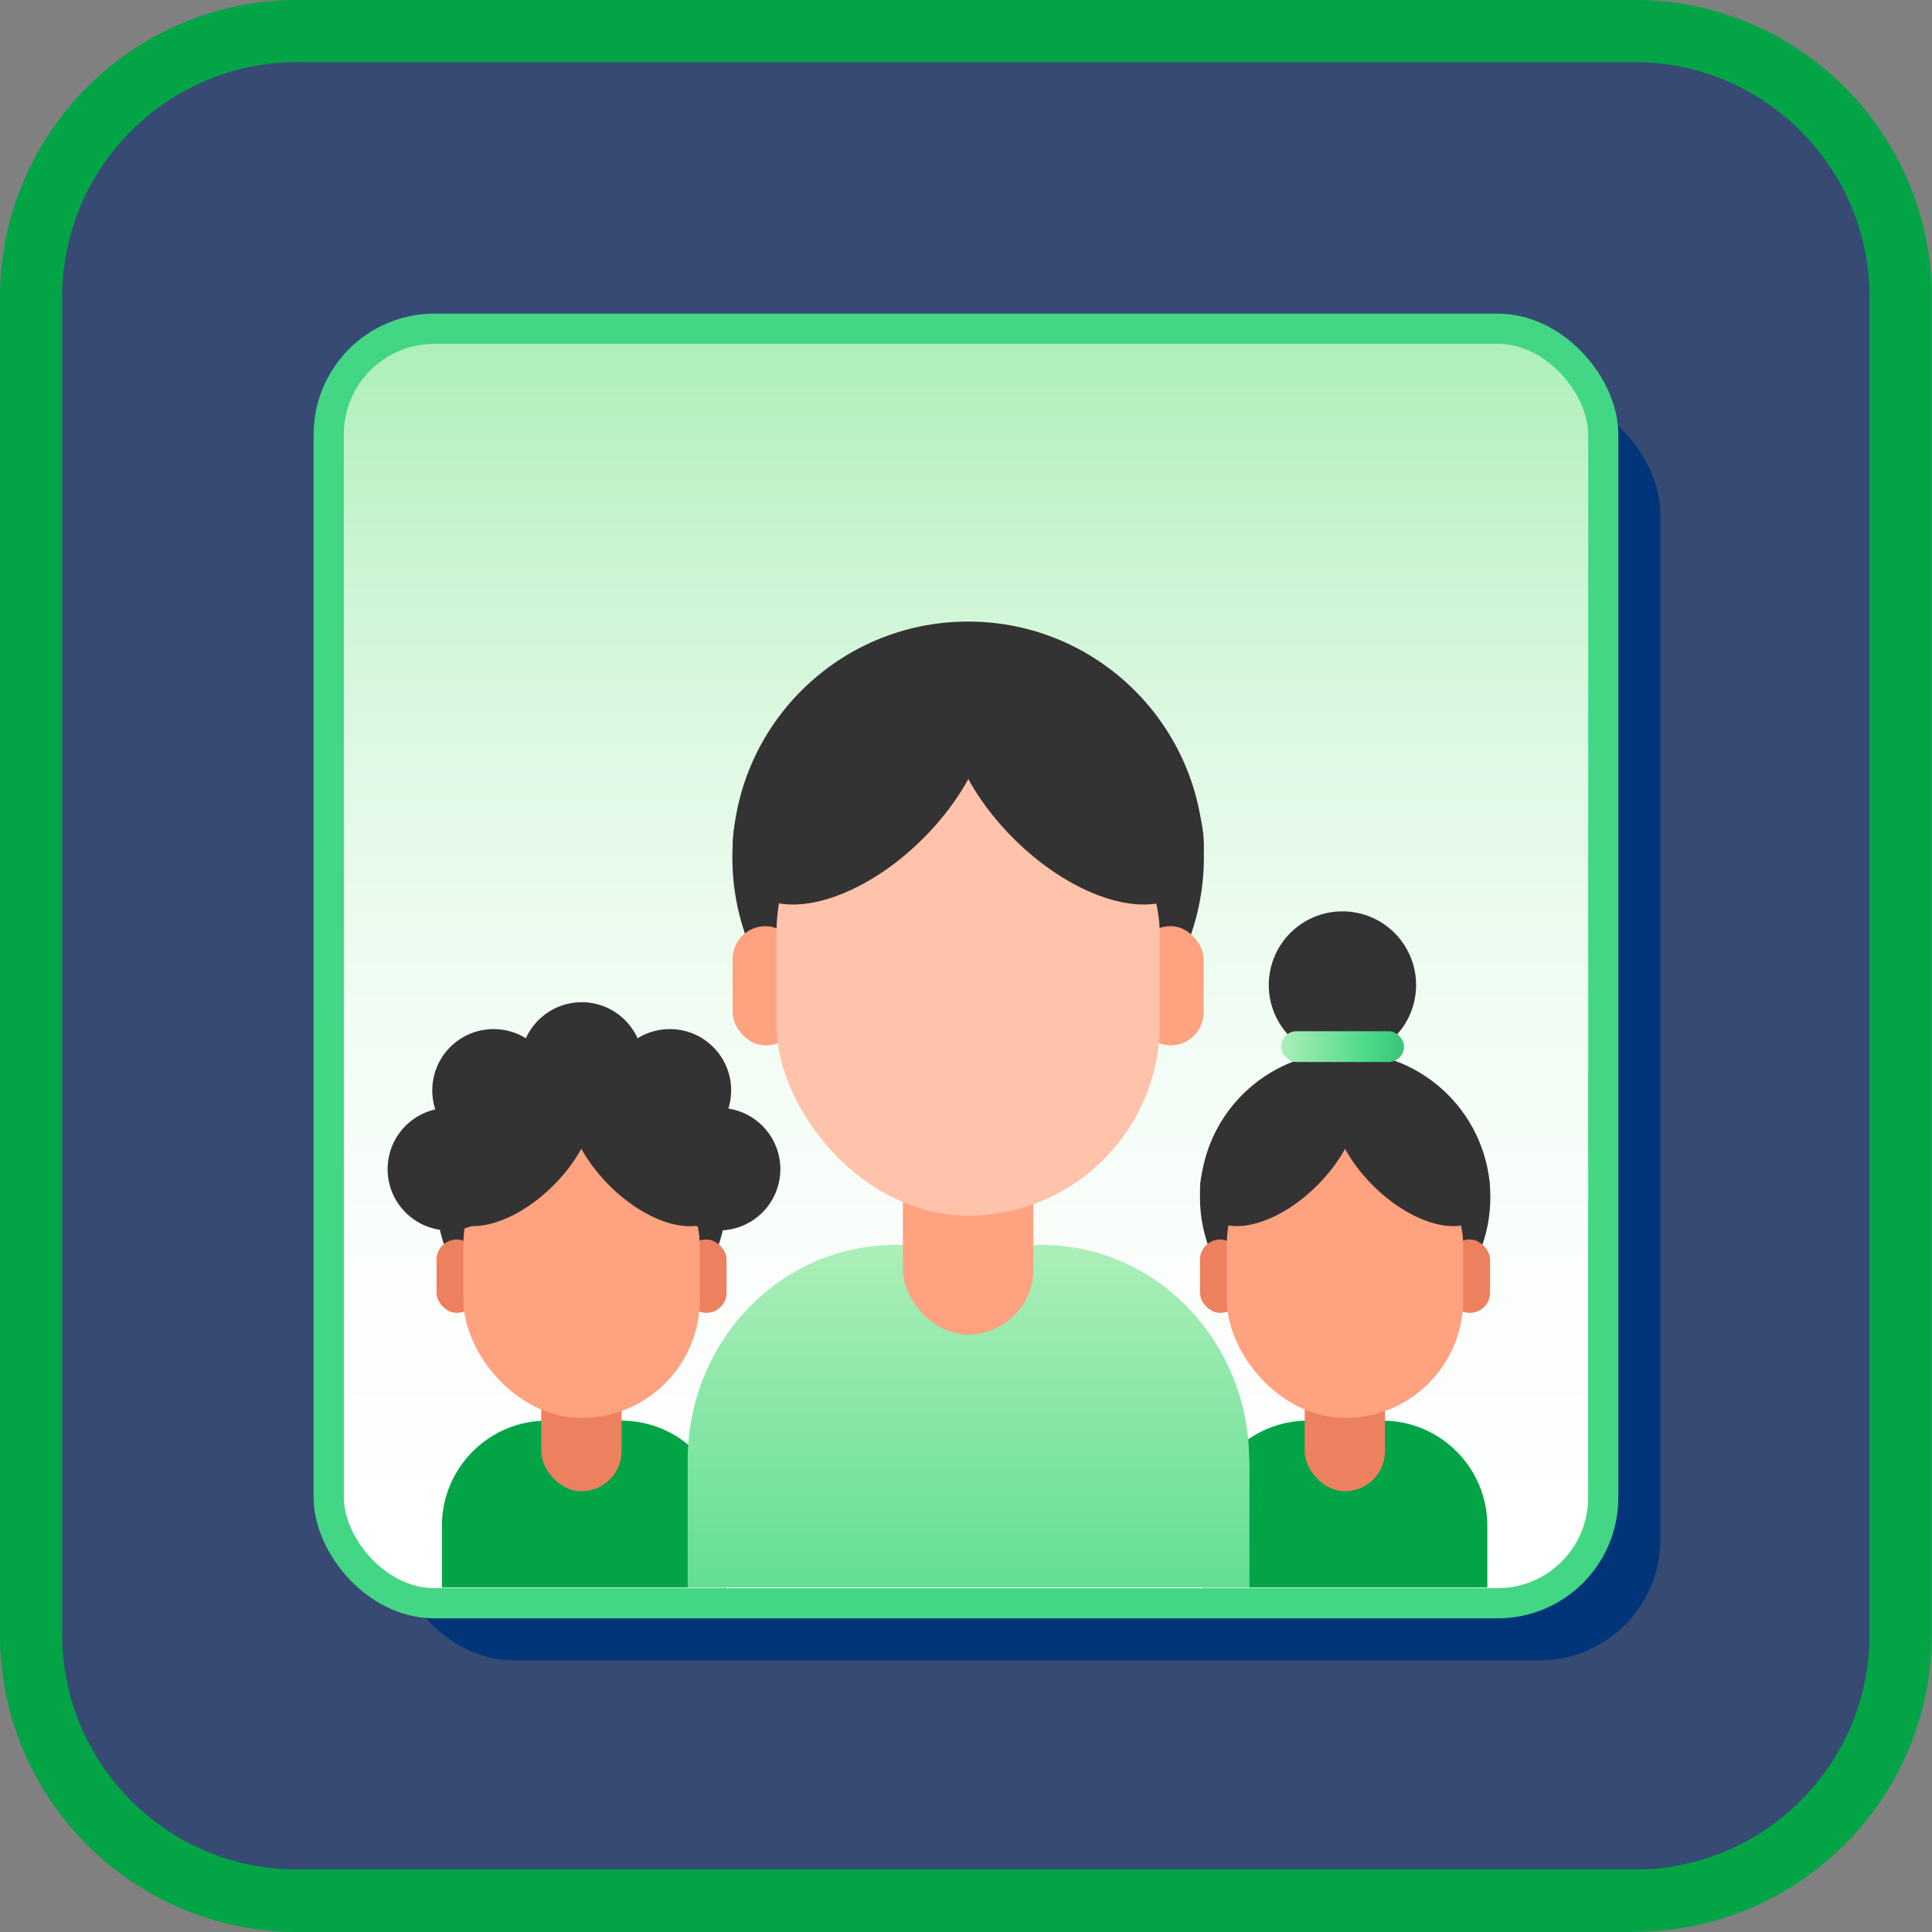 <?xml version="1.0" encoding="UTF-8"?><svg xmlns="http://www.w3.org/2000/svg" xmlns:xlink="http://www.w3.org/1999/xlink" viewBox="0 0 64 64"><rect x="0" y="0" width="64" height="64" fill="#808080" stroke="none"/><defs><style>.cls-1{fill:#333;}.cls-1,.cls-2,.cls-3,.cls-4,.cls-5,.cls-6,.cls-7,.cls-8,.cls-9{stroke-width:0px;}.cls-2{fill:#ed805f;}.cls-3{fill:#364a73;}.cls-4{fill:#ffc2aa;}.cls-5{fill:url(#_Безымянный_градиент_4);}.cls-6{fill:#02a446;}.cls-7{fill:#ffa27f;}.cls-8{fill:url(#_Безымянный_градиент_4-2);}.cls-9{fill:#01357a;}.cls-10{fill:url(#_Безымянный_градиент_36);stroke:#43d685;stroke-miterlimit:10;}</style><linearGradient id="_Безымянный_градиент_36" x1="-166" y1="-9.47" x2="-166" y2="-51.69" gradientTransform="translate(198 62.58)" gradientUnits="userSpaceOnUse"><stop offset="0" stop-color="#acefb9"/><stop offset=".17" stop-color="#c9f4d1"/><stop offset=".34" stop-color="#e0f9e5"/><stop offset=".53" stop-color="#f1fcf3"/><stop offset=".74" stop-color="#fbfefc"/><stop offset="1" stop-color="#fff"/></linearGradient><linearGradient id="_Безымянный_градиент_4" x1="42.44" y1="34.67" x2="46.5" y2="34.67" gradientUnits="userSpaceOnUse"><stop offset="0" stop-color="#acefb9"/><stop offset=".75" stop-color="#46d786"/><stop offset="1" stop-color="#3bc476"/></linearGradient><linearGradient id="_Безымянный_градиент_4-2" x1="32.07" y1="41.25" x2="32.07" y2="62.31" xlink:href="#_Безымянный_градиент_4"/></defs><g id="background"><rect class="cls-3" x="1.03" y="1.03" width="61.94" height="61.94" rx="8.81" ry="8.81"/><path class="cls-6" d="M54.16,64H9.84c-5.43,0-9.84-4.42-9.84-9.84V9.84C0,4.42,4.42,0,9.84,0h44.31c5.43,0,9.84,4.42,9.84,9.84v44.31c0,5.43-4.42,9.84-9.84,9.84ZM9.84,2.06c-4.29,0-7.78,3.49-7.78,7.78v44.31c0,4.29,3.49,7.78,7.78,7.78h44.31c4.29,0,7.78-3.49,7.78-7.78V9.84c0-4.29-3.49-7.78-7.78-7.78H9.84Z"/></g><g id="icons"><rect class="cls-9" x="13" y="13" width="42" height="42" rx="4" ry="4"/><rect class="cls-10" x="10.89" y="10.89" width="42.22" height="42.22" rx="3.5" ry="3.5" transform="translate(64 64) rotate(-180)"/><path class="cls-6" d="M24.06,50.54c0-1.92-1.56-3.48-3.48-3.48h-2.46c-1.92,0-3.48,1.56-3.48,3.48v2.05h9.42v-2.05Z"/><circle class="cls-1" cx="19.26" cy="39.66" r="4.81"/><rect class="cls-2" x="14.46" y="41.06" width="1.35" height="2.43" rx=".67" ry=".67"/><rect class="cls-2" x="22.72" y="41.06" width="1.35" height="2.43" rx=".67" ry=".67"/><rect class="cls-2" x="17.93" y="42.48" width="2.66" height="6.92" rx="1.33" ry="1.33"/><rect class="cls-7" x="15.35" y="37.32" width="7.83" height="9.65" rx="3.91" ry="3.91"/><ellipse class="cls-1" cx="17.07" cy="38" rx="3.24" ry="1.79" transform="translate(-21.87 23.2) rotate(-45)"/><ellipse class="cls-1" cx="21.45" cy="38" rx="1.79" ry="3.24" transform="translate(-20.59 26.3) rotate(-45)"/><circle class="cls-1" cx="14.87" cy="38.73" r="2.03"/><circle class="cls-1" cx="16.35" cy="36.12" r="2.03"/><circle class="cls-1" cx="22.19" cy="36.12" r="2.03"/><circle class="cls-1" cx="19.27" cy="35.23" r="2.03"/><circle class="cls-1" cx="23.82" cy="38.73" r="2.03"/><path class="cls-6" d="M49.27,50.54c0-1.92-1.56-3.48-3.48-3.48h-2.46c-1.92,0-3.48,1.56-3.48,3.48v2.05h9.42v-2.05Z"/><circle class="cls-1" cx="44.56" cy="39.66" r="4.81"/><rect class="cls-2" x="39.75" y="41.06" width="1.35" height="2.43" rx=".67" ry=".67"/><rect class="cls-2" x="48.01" y="41.06" width="1.35" height="2.43" rx=".67" ry=".67"/><rect class="cls-2" x="43.22" y="42.48" width="2.66" height="6.92" rx="1.33" ry="1.33"/><rect class="cls-7" x="40.64" y="37.32" width="7.83" height="9.65" rx="3.91" ry="3.91"/><ellipse class="cls-1" cx="42.37" cy="38" rx="3.24" ry="1.79" transform="translate(-14.46 41.09) rotate(-45)"/><ellipse class="cls-1" cx="46.74" cy="38" rx="1.79" ry="3.24" transform="translate(-13.18 44.18) rotate(-45)"/><circle class="cls-1" cx="44.47" cy="32.63" r="2.44"/><rect class="cls-5" x="42.44" y="34.16" width="4.07" height="1.02" rx=".51" ry=".51"/><path class="cls-8" d="M41.38,48.38c0-3.94-3.08-7.14-6.87-7.14h-4.86c-3.8,0-6.87,3.2-6.87,7.14v4.2h18.61v-4.2Z"/><circle class="cls-1" cx="32.07" cy="28.4" r="7.81"/><rect class="cls-7" x="24.27" y="30.68" width="2.19" height="3.95" rx="1.09" ry="1.09"/><rect class="cls-7" x="37.68" y="30.68" width="2.19" height="3.95" rx="1.09" ry="1.09"/><rect class="cls-7" x="29.91" y="32.97" width="4.32" height="11.24" rx="2.16" ry="2.16"/><rect class="cls-4" x="25.72" y="24.61" width="12.7" height="15.66" rx="6.35" ry="6.35"/><ellipse class="cls-1" cx="28.52" cy="25.71" rx="5.26" ry="2.91" transform="translate(-9.82 27.7) rotate(-45)"/><ellipse class="cls-1" cx="35.62" cy="25.71" rx="2.91" ry="5.26" transform="translate(-7.74 32.72) rotate(-45)"/></g></svg>